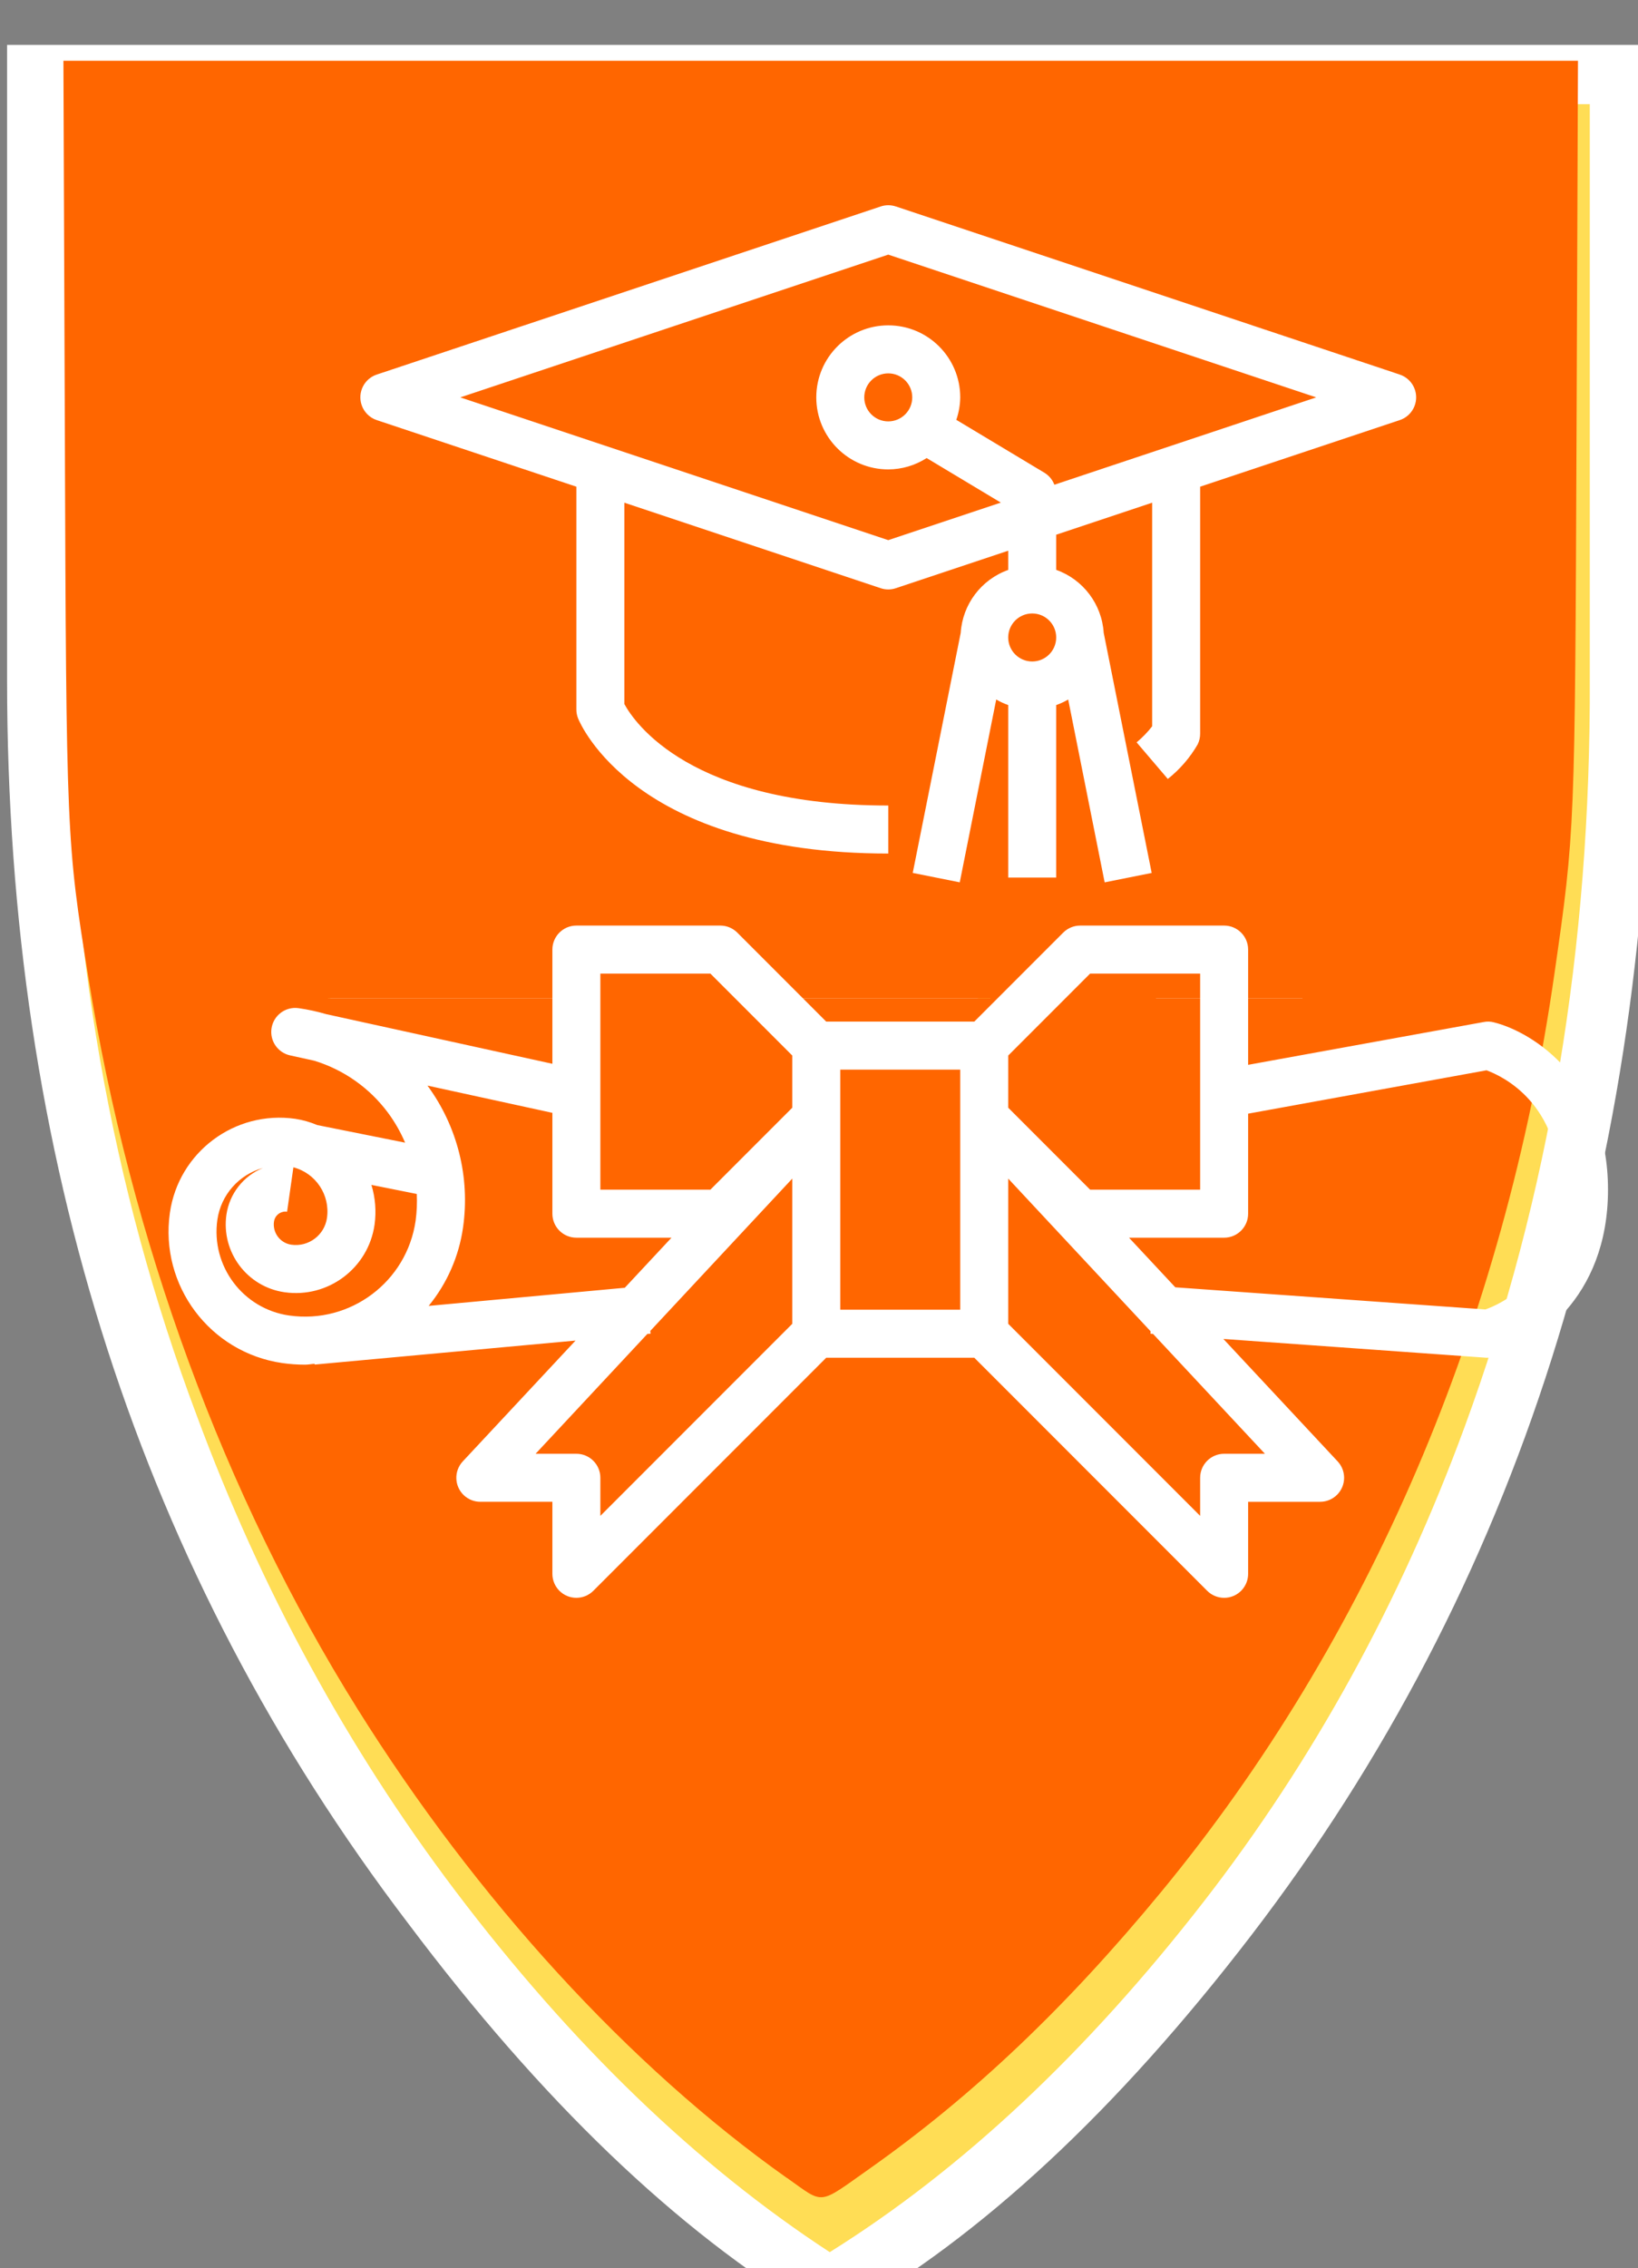 <?xml version="1.0" encoding="UTF-8" standalone="no"?>
<!-- Created with Inkscape (http://www.inkscape.org/) -->

<svg
   xmlns:dc="http://purl.org/dc/elements/1.1/"
   xmlns:cc="http://creativecommons.org/ns#"
   xmlns:rdf="http://www.w3.org/1999/02/22-rdf-syntax-ns#"
   xmlns:svg="http://www.w3.org/2000/svg"
   xmlns="http://www.w3.org/2000/svg"
   xmlns:sodipodi="http://sodipodi.sourceforge.net/DTD/sodipodi-0.dtd"
   xmlns:inkscape="http://www.inkscape.org/namespaces/inkscape"
   width="2.731mm"
   height="3.779mm"
   viewBox="0 0 2.731 3.779"
   version="1.1"
   id="svg116"
   sodipodi:docname="shield_orange.svg"
   inkscape:version="0.92.3 (2405546, 2018-03-11)">
  <rect x="0" y="0" width="2.731" height="3.779" fill="#808080" stroke="none"/>
  <defs
     id="defs110" />
  <sodipodi:namedview
     id="base"
     pagecolor="#ffffff"
     bordercolor="#666666"
     borderopacity="1.0"
     inkscape:pageopacity="0.0"
     inkscape:pageshadow="2"
     inkscape:zoom="64"
     inkscape:cx="-0.4975011"
     inkscape:cy="8.1475751"
     inkscape:document-units="mm"
     inkscape:current-layer="layer2"
     showgrid="false"
     inkscape:window-width="1920"
     inkscape:window-height="1017"
     inkscape:window-x="-8"
     inkscape:window-y="-8"
     inkscape:window-maximized="1" />
  <g
     inkscape:groupmode="layer"
     id="layer3"
     inkscape:label="Layer 2"
     style="display:none"
     sodipodi:insensitive="true">
    <path
       style="fill:#008000;fill-opacity:1;stroke-width:0.022"
       d="M 4.945,13.685 C 4.034,13.04 3.167,12.12 2.432,11.02 1.452,9.552 0.786,7.775 0.527,5.936 0.412,5.117 0.41,5.053 0.4,2.643 L 0.39,0.372 H 5.158 9.925 V 2.449 c 0,1.176 -0.01,2.243 -0.023,2.461 C 9.798,6.622 9.426,8.142 8.755,9.591 8.038,11.141 6.809,12.671 5.56,13.569 5.361,13.712 5.18,13.832 5.162,13.832 c -0.005,0 -0.102,-0.066 -0.217,-0.147 z M 4.081,10.523 C 4.103,10.506 4.301,9.879 4.579,8.955 4.833,8.108 5.048,7.407 5.056,7.398 c 0.009,-0.009 0.302,0.694 0.652,1.562 l 0.636,1.579 0.168,0.006 c 0.139,0.005 0.174,-5.05e-4 0.203,-0.033 C 6.742,10.481 7.678,7.832 8.129,6.511 8.27,6.095 8.305,5.904 8.304,5.551 8.302,4.964 8.187,4.712 7.521,3.827 7.018,3.159 6.841,2.82 6.809,2.458 6.8,2.367 6.786,2.292 6.777,2.292 c -0.026,0 -0.389,0.743 -0.489,1.002 C 6.169,3.602 6.143,3.743 6.159,4.006 6.187,4.467 6.289,4.693 6.809,5.437 7.026,5.749 7.22,6.035 7.24,6.073 7.33,6.247 7.253,6.654 7.055,7.051 6.96,7.241 6.795,7.515 6.776,7.515 6.754,7.515 5.111,3.665 5.024,3.408 4.908,3.072 4.837,2.74 4.822,2.471 4.81,2.264 4.815,2.209 4.866,2.009 4.898,1.884 4.925,1.774 4.925,1.765 4.925,1.732 4.763,1.902 4.584,2.125 3.903,2.966 3.704,3.672 3.918,4.479 3.943,4.572 4.109,5.008 4.288,5.449 4.466,5.89 4.612,6.264 4.612,6.281 c 0,0.039 -0.476,1.279 -0.491,1.278 C 4.107,7.558 3.148,5.28 3.07,5.06 2.983,4.817 2.953,4.59 2.966,4.297 2.977,4.079 2.989,4.014 3.058,3.827 3.102,3.707 3.13,3.609 3.119,3.609 c -0.046,0 -0.504,0.512 -0.637,0.711 C 2.043,4.979 1.92,5.626 2.088,6.395 2.185,6.84 2.227,6.952 3.03,8.885 3.397,9.767 3.697,10.503 3.697,10.52 c 0,0.041 0.332,0.044 0.384,0.003 z"
       id="path220"
       inkscape:connector-curvature="0"
       transform="scale(0.265)" />
    <path
       style="fill:#008000;fill-opacity:1;stroke-width:0.022"
       d="M 4.945,13.685 C 4.034,13.04 3.167,12.12 2.432,11.02 1.452,9.552 0.786,7.775 0.527,5.936 0.412,5.117 0.41,5.053 0.4,2.643 L 0.39,0.372 H 5.158 9.925 V 2.449 c 0,1.176 -0.01,2.243 -0.023,2.461 C 9.798,6.622 9.426,8.142 8.755,9.591 8.038,11.141 6.809,12.671 5.56,13.569 5.361,13.712 5.18,13.832 5.162,13.832 c -0.005,0 -0.102,-0.066 -0.217,-0.147 z M 4.081,10.523 C 4.103,10.506 4.301,9.879 4.579,8.955 4.833,8.108 5.048,7.407 5.056,7.398 c 0.009,-0.009 0.302,0.694 0.652,1.562 l 0.636,1.579 0.168,0.006 c 0.139,0.005 0.174,-5.05e-4 0.203,-0.033 C 6.742,10.481 7.678,7.832 8.129,6.511 8.27,6.095 8.305,5.904 8.304,5.551 8.302,4.964 8.187,4.712 7.521,3.827 7.018,3.159 6.841,2.82 6.809,2.458 6.8,2.367 6.786,2.292 6.777,2.292 c -0.026,0 -0.389,0.743 -0.489,1.002 C 6.169,3.602 6.143,3.743 6.159,4.006 6.187,4.467 6.289,4.693 6.809,5.437 7.026,5.749 7.22,6.035 7.24,6.073 7.33,6.247 7.253,6.654 7.055,7.051 6.96,7.241 6.795,7.515 6.776,7.515 6.754,7.515 5.111,3.665 5.024,3.408 4.908,3.072 4.837,2.74 4.822,2.471 4.81,2.264 4.815,2.209 4.866,2.009 4.898,1.884 4.925,1.774 4.925,1.765 4.925,1.732 4.763,1.902 4.584,2.125 3.903,2.966 3.704,3.672 3.918,4.479 3.943,4.572 4.109,5.008 4.288,5.449 4.466,5.89 4.612,6.264 4.612,6.281 c 0,0.039 -0.476,1.279 -0.491,1.278 C 4.107,7.558 3.148,5.28 3.07,5.06 2.983,4.817 2.953,4.59 2.966,4.297 2.977,4.079 2.989,4.014 3.058,3.827 3.102,3.707 3.13,3.609 3.119,3.609 c -0.046,0 -0.504,0.512 -0.637,0.711 C 2.043,4.979 1.92,5.626 2.088,6.395 2.185,6.84 2.227,6.952 3.03,8.885 3.397,9.767 3.697,10.503 3.697,10.52 c 0,0.041 0.332,0.044 0.384,0.003 z"
       id="path222"
       inkscape:connector-curvature="0"
       transform="scale(0.265)" />
    <rect
       style="fill:#000000;fill-opacity:1;stroke-width:0.265"
       id="rect30"
       width="3.724"
       height="4.332"
       x="-0.438"
       y="-0.243" />
  </g>
  <g
     inkscape:label="Layer 1"
     inkscape:groupmode="layer"
     id="layer1"
     transform="translate(-33.113,-226.689)"
     sodipodi:insensitive="true">
    <g
       id="g866">
      <g
         id="g3866"
         transform="matrix(0.803,0,0,0.803,-44.35,-275.85)">
        <g
           id="use3864"
           transform="scale(0.265)">
          <path
             d="m 58.9,364.9 v 17.9 q 0,21.05 11.7,36.35 5.85,7.65 11.7,11.1 5.85,-3.25 11.7,-10.8 11.7,-15.1 11.65,-36.7 V 364.9 Z"
             id="path154"
             inkscape:connector-curvature="0"
             style="fill:#4f3868" />
        </g>
      </g>
      <g
         id="g3870"
         transform="matrix(0.803,0,0,0.803,-44.35,-275.85)">
        <g
           id="use3868"
           transform="scale(0.265)">
          <path
             d="m 58,364.05 v 18.75 q 0,21.15 11.85,36.7 5.9,7.85 12,11.5 l 0.4,0.25 0.45,-0.2 q 6.1,-3.45 12.05,-11.2 11.85,-15.45 11.8,-37.2 v -18.6 H 58 m 1.8,18.75 v -17 h 44.95 v 16.95 q 0.05,11.9 -3.7,22.1 -2.85,7.75 -7.7,14 -5.2,6.7 -11.05,10.35 -5.9,-3.85 -11.05,-10.65 -4.8,-6.35 -7.65,-14.05 -3.8,-10.1 -3.8,-21.7 z"
             id="path158"
             inkscape:connector-curvature="0"
             style="fill:#ffffff" />
        </g>
      </g>
      <g
         id="g3874"
         transform="matrix(0.803,0,0,0.803,-44.35,-275.85)">
        <g
           id="use3872"
           transform="scale(0.265)">
          <path
             d="m 72.7,381.05 q -5.05,4.45 -5.2,9.95 -0.05,3 1.75,7.5 6,14.45 6.05,14.55 l 0.2,0.6 H 77 l 0.3,-0.2 4.5,-14.95 6.1,15.15 h 1.45 l 0.3,-0.2 6.4,-18.35 q 1.85,-4.8 0.35,-8.4 -0.5,-1.3 -3.75,-5.55 -2.05,-2.7 -2.6,-4.8 l -0.15,-1.55 -1,1.9 q -1.1,2.25 -1.65,3.85 -0.65,2 0.15,4.45 0.4,1.25 0.9,2.05 l 3.65,5.25 q 0.9,1.4 -0.5,4.5 -0.7,1.55 -1.6,2.8 l -7.5,-17.5 q -1.9,-4.45 -1.75,-7.55 l 0.55,-2.25 q -4.15,4.35 -4.9,8.15 -0.5,2.5 0.45,5.45 l 3.1,7.7 -2.4,6.25 -4.85,-11.5 q -1.05,-2.7 -0.55,-5.3 z"
             id="path162"
             inkscape:connector-curvature="0"
             style="fill:#ffffff" />
        </g>
      </g>
      <g
         style="fill:#ffdd55"
         id="g3866-9"
         transform="matrix(0.213,0,0,0.213,29.851,206.215)">
        <g
           style="fill:#ffdd55"
           id="use3864-4"
           transform="scale(0.265)">
          <path
             d="m 58.9,364.9 v 17.9 q 0,21.05 11.7,36.35 5.85,7.65 11.7,11.1 5.85,-3.25 11.7,-10.8 11.7,-15.1 11.65,-36.7 V 364.9 Z"
             id="path205"
             inkscape:connector-curvature="0"
             style="fill:#ffdd55" />
        </g>
      </g>
      <g
         id="g3870-5"
         transform="matrix(0.213,0,0,0.213,29.851,206.215)">
        <g
           id="use3868-5"
           transform="scale(0.265)">
          <path
             d="m 58,364.05 v 18.75 q 0,21.15 11.85,36.7 5.9,7.85 12,11.5 l 0.4,0.25 0.45,-0.2 q 6.1,-3.45 12.05,-11.2 11.85,-15.45 11.8,-37.2 v -18.6 H 58 m 1.8,18.75 v -17 h 44.95 v 16.95 q 0.05,11.9 -3.7,22.1 -2.85,7.75 -7.7,14 -5.2,6.7 -11.05,10.35 -5.9,-3.85 -11.05,-10.65 -4.8,-6.35 -7.65,-14.05 -3.8,-10.1 -3.8,-21.7 z"
             id="path209"
             inkscape:connector-curvature="0"
             style="fill:#ffffff" />
        </g>
      </g>
      <g
         id="g3874-5"
         transform="matrix(0.213,0,0,0.213,29.851,206.215)">
        <g
           id="use3872-2"
           transform="scale(0.265)">
          <path
             d="m 72.7,381.05 q -5.05,4.45 -5.2,9.95 -0.05,3 1.75,7.5 6,14.45 6.05,14.55 l 0.2,0.6 H 77 l 0.3,-0.2 4.5,-14.95 6.1,15.15 h 1.45 l 0.3,-0.2 6.4,-18.35 q 1.85,-4.8 0.35,-8.4 -0.5,-1.3 -3.75,-5.55 -2.05,-2.7 -2.6,-4.8 l -0.15,-1.55 -1,1.9 q -1.1,2.25 -1.65,3.85 -0.65,2 0.15,4.45 0.4,1.25 0.9,2.05 l 3.65,5.25 q 0.9,1.4 -0.5,4.5 -0.7,1.55 -1.6,2.8 l -7.5,-17.5 q -1.9,-4.45 -1.75,-7.55 l 0.55,-2.25 q -4.15,4.35 -4.9,8.15 -0.5,2.5 0.45,5.45 l 3.1,7.7 -2.4,6.25 -4.85,-11.5 q -1.05,-2.7 -0.55,-5.3 z"
             id="path213"
             inkscape:connector-curvature="0"
             style="fill:#ffffff" />
        </g>
      </g>
      <path
         transform="matrix(0.265,0,0,0.265,33.113,226.689)"
         inkscape:connector-curvature="0"
         id="path28"
         d="M 4.951,13.693 C 3.959,12.991 3,11.944 2.248,10.742 1.41,9.402 0.822,7.803 0.555,6.139 0.419,5.298 0.417,5.252 0.408,2.719 L 0.399,0.382 H 5.163 9.928 L 9.919,2.708 C 9.909,5.216 9.909,5.225 9.78,6.121 9.465,8.32 8.612,10.31 7.306,11.894 c -0.598,0.725 -1.183,1.28 -1.833,1.739 -0.331,0.233 -0.283,0.228 -0.521,0.06 z m -0.852,-3.196 c 0.017,-0.027 0.238,-0.743 0.492,-1.59 0.254,-0.847 0.468,-1.533 0.476,-1.525 0.01,0.011 1.013,2.484 1.272,3.137 0.007,0.019 0.063,0.028 0.17,0.028 0.093,0 0.174,-0.011 0.195,-0.028 0.043,-0.033 1.468,-4.11 1.543,-4.414 0.043,-0.175 0.052,-0.267 0.051,-0.552 C 8.298,5.245 8.292,5.191 8.238,5.016 8.205,4.908 8.158,4.779 8.132,4.728 8.057,4.581 7.822,4.236 7.493,3.791 7.005,3.132 6.846,2.827 6.806,2.472 6.795,2.375 6.782,2.292 6.777,2.287 6.761,2.271 6.35,3.131 6.269,3.351 c -0.044,0.12 -0.091,0.274 -0.104,0.343 -0.051,0.269 0.032,0.722 0.189,1.042 0.039,0.079 0.251,0.403 0.472,0.72 0.221,0.317 0.412,0.604 0.425,0.637 0.037,0.097 0.026,0.344 -0.022,0.522 C 7.18,6.792 6.972,7.236 6.849,7.427 L 6.774,7.544 5.92,5.549 C 5.084,3.592 4.995,3.371 4.909,3.035 4.784,2.542 4.787,2.264 4.924,1.786 4.943,1.718 4.828,1.832 4.611,2.095 4.03,2.799 3.783,3.433 3.848,4.055 3.884,4.406 3.926,4.539 4.283,5.425 L 4.626,6.281 4.376,6.933 C 4.238,7.291 4.119,7.572 4.111,7.558 4.103,7.543 3.862,6.973 3.576,6.292 2.987,4.893 2.957,4.803 2.958,4.393 2.959,4.149 2.965,4.109 3.039,3.883 3.083,3.748 3.119,3.629 3.119,3.618 c 0,-0.011 -0.065,0.045 -0.145,0.124 -0.673,0.661 -0.992,1.379 -0.952,2.141 0.03,0.584 0.13,0.881 0.993,2.963 0.371,0.893 0.68,1.642 0.687,1.663 0.011,0.033 0.041,0.039 0.19,0.039 0.16,0 0.18,-0.005 0.208,-0.05 z"
         style="fill:#ff6600;fill-opacity:1;stroke-width:0.022" />
      <rect
         y="227.066"
         x="33.487"
         height="1.286"
         width="1.97"
         id="rect838"
         style="fill:#ff6600;fill-opacity:1;stroke-width:0.342" />
      <rect
         y="228.352"
         x="33.487"
         height="0.438"
         width="1.906"
         id="rect840"
         style="fill:#ff6600;fill-opacity:1;stroke-width:0.265" />
      <rect
         y="228.75"
         x="33.785"
         height="0.778"
         width="1.386"
         id="rect842"
         style="fill:#ff6600;fill-opacity:1;stroke-width:0.276" />
    </g>
  </g>
  <g
     inkscape:groupmode="layer"
     id="layer2"
     inkscape:label="Layer 3">
    <g
       transform="matrix(0.005,0,0,0.005,0.281,0.302)"
       id="g274"
       style="fill:#ffffff">
      <g
         id="g272"
         style="fill:#ffffff">
        <g
           id="g270"
           style="fill:#ffffff">
          <path
             inkscape:connector-curvature="0"
             d="m 441.931,280.252 c -1.1,-0.29 -2.252,-0.326 -3.368,-0.104 l -78.568,14.264 v -38.4 c 0,-4.418 -3.582,-8 -8,-8 h -48 c -2.122,0 -4.156,0.844 -5.656,2.344 l -29.656,29.656 h -49.376 l -29.656,-29.656 c -1.5,-1.5 -3.534,-2.344 -5.656,-2.344 h -48 c -4.418,0 -8,3.582 -8,8 v 38.056 L 52.523,277.516 c -2.984,-0.875 -6.026,-1.535 -9.104,-1.976 -4.371,-0.646 -8.438,2.374 -9.084,6.745 -0.617,4.172 2.112,8.107 6.236,8.992 l 8,1.76 c 9.822,2.998 18.429,9.055 24.568,17.288 2.302,3.104 4.23,6.468 5.744,10.024 l -29.288,-5.864 c -2.343,-0.99 -4.799,-1.689 -7.312,-2.08 -20.195,-2.907 -38.924,11.108 -41.831,31.303 -0.003,0.021 -0.006,0.043 -0.009,0.065 -3.421,24.159 13.354,46.531 37.504,50.016 2.507,0.356 5.036,0.535 7.568,0.536 1.088,0 2.12,-0.224 3.2,-0.288 v 0.256 l 87,-8 -37.6,40.264 c -3.013,3.231 -2.836,8.294 0.395,11.307 1.488,1.388 3.45,2.157 5.485,2.149 h 24 v 24 c 10e-4,4.418 3.583,7.999 8.002,7.998 2.121,0 4.154,-0.843 5.654,-2.342 l 77.656,-77.656 h 49.376 l 77.656,77.656 c 1.5,1.5 3.534,2.344 5.656,2.344 1.052,0.003 2.093,-0.203 3.064,-0.608 2.989,-1.239 4.937,-4.157 4.936,-7.392 v -24 h 24 c 4.418,0.003 8.002,-3.577 8.005,-7.995 10e-4,-2.031 -0.77,-3.986 -2.157,-5.469 l -38.104,-40.8 87.688,6.264 c 0.184,0 0.384,0 0.568,0 0.653,0.001 1.303,-0.08 1.936,-0.24 13.168,-3.288 38.064,-19.184 38.064,-55.76 0,-36.576 -24.896,-52.473 -38.064,-55.761 z M 35.163,346.629 c 0,0 0,0 0,0 0.274,-1.903 1.902,-3.317 3.824,-3.321 0.182,-0.002 0.364,0.011 0.544,0.04 l 2.104,-14.784 c 7.471,1.955 12.289,9.202 11.2,16.848 -0.813,5.748 -6.132,9.749 -11.88,8.936 -3.731,-0.532 -6.325,-3.988 -5.792,-7.719 z m 47.232,-0.297 C 79.479,366.697 60.61,380.846 40.243,377.94 h -0.032 c -15.41,-2.215 -26.116,-16.49 -23.928,-31.904 1.185,-8.262 7.153,-15.038 15.2,-17.256 -6.539,2.665 -11.176,8.595 -12.184,15.584 -1.769,12.479 6.9,24.034 19.376,25.824 14.503,2.078 27.944,-7.995 30.022,-22.498 10e-4,-0.005 10e-4,-0.009 0.002,-0.014 0.616,-4.442 0.258,-8.966 -1.048,-13.256 l 15.128,3.024 c 0.138,2.968 0.01,5.943 -0.384,8.888 z m 4.344,28.408 c 6.138,-7.497 10.103,-16.534 11.464,-26.128 2.397,-16.706 -1.864,-33.685 -11.864,-47.28 l 41.656,9.08 v 33.6 c 0,4.418 3.582,8 8,8 h 31.72 L 152.139,368.7 Z m 121.256,5.96 -64,64 v -12.688 c 0,-4.418 -3.582,-8 -8,-8 h -13.6 l 37.272,-39.936 1.064,-0.064 -0.088,-0.936 47.352,-50.76 z m 0,-72 -27.312,27.312 h -36.688 v -72 h 36.688 l 27.312,27.312 z m 56,3.312 v 64 h -40 v -80 h 40 z m 16,-20.688 27.312,-27.312 h 36.688 v 72 H 307.307 L 279.995,308.7 Z m 85.6,132.688 h -13.6 c -4.418,0 -8,3.582 -8,8 V 444.7 l -64,-64 v -48.384 l 47.488,50.896 -0.056,0.8 0.864,0.064 z m 73.497,-48.088 -103.377,-7.376 -15.44,-16.536 h 31.72 c 4.418,0 8,-3.582 8,-8 v -33.328 l 79.488,-14.448 c 5.424,1.984 24.512,10.976 24.512,39.776 0,29.518 -19.997,38.231 -24.903,39.912 z"
             id="path266"
             style="fill:#ffffff" />
          <path
             inkscape:connector-curvature="0"
             d="m 69.467,79.596 v 0 l 66.528,22.176 v 74.24 c -0.001,1.016 0.192,2.024 0.568,2.968 0.736,1.832 18.984,45.032 103.432,45.032 v -16 c -66,0 -84.672,-27.688 -88,-33.824 v -67.08 l 85.472,28.488 c 1.64,0.555 3.416,0.555 5.056,0 l 37.472,-12.488 v 6.4 c -8.99,3.199 -15.217,11.438 -15.84,20.96 l -16,80 15.68,3.136 12.16,-60.92 c 1.273,0.742 2.612,1.363 4,1.856 v 57.472 h 16 V 174.54 c 1.388,-0.493 2.727,-1.114 4,-1.856 l 12.16,60.928 15.68,-3.136 -16,-80 c -0.611,-9.534 -6.84,-17.789 -15.84,-20.992 v -11.712 l 32,-10.664 v 74.504 c -1.527,1.968 -3.266,3.763 -5.184,5.352 l 10.4,12.192 c 4.029,-3.188 7.417,-7.11 9.984,-11.56 0.538,-1.117 0.812,-2.344 0.8,-3.584 v -82.24 l 66.528,-22.176 c 4.197,-1.38 6.482,-5.901 5.102,-10.098 -0.794,-2.415 -2.687,-4.308 -5.102,-5.102 l -168,-56 c -1.64,-0.552 -3.416,-0.552 -5.056,0 l -168,56 c -4.197,1.38 -6.482,5.901 -5.102,10.098 0.793,2.415 2.687,4.309 5.102,5.102 z m 218.528,80.416 c -4.418,0 -8,-3.582 -8,-8 0,-4.418 3.582,-8 8,-8 4.418,0 8,3.582 8,8 0,4.418 -3.582,8 -8,8 z m -48,-135.568 142.704,47.568 -87.312,29.104 c -0.626,-1.644 -1.776,-3.036 -3.272,-3.96 L 262.683,79.492 c 0.837,-2.406 1.28,-4.932 1.312,-7.48 0,-13.255 -10.745,-24 -24,-24 -13.255,0 -24,10.745 -24,24 0,13.255 10.745,24 24,24 4.54,-0.013 8.982,-1.326 12.8,-3.784 l 24.728,14.84 L 239.995,119.58 97.291,72.012 Z m 8,47.568 c 0,4.418 -3.582,8 -8,8 -4.418,0 -8,-3.582 -8,-8 0,-4.418 3.582,-8 8,-8 4.418,0 8,3.582 8,8 z"
             id="path268"
             style="fill:#ffffff" />
        </g>
      </g>
    </g>
    <g
       transform="matrix(0.004,0,0,0.004,0.421,0.304)"
       id="g276"
       style="fill:#000000" />
    <g
       transform="matrix(0.004,0,0,0.004,0.421,0.304)"
       id="g278"
       style="fill:#000000" />
    <g
       transform="matrix(0.004,0,0,0.004,0.421,0.304)"
       id="g280"
       style="fill:#000000" />
    <g
       transform="matrix(0.004,0,0,0.004,0.421,0.304)"
       id="g282"
       style="fill:#000000" />
    <g
       transform="matrix(0.004,0,0,0.004,0.421,0.304)"
       id="g284"
       style="fill:#000000" />
    <g
       transform="matrix(0.004,0,0,0.004,0.421,0.304)"
       id="g286"
       style="fill:#000000" />
    <g
       transform="matrix(0.004,0,0,0.004,0.421,0.304)"
       id="g288"
       style="fill:#000000" />
    <g
       transform="matrix(0.004,0,0,0.004,0.421,0.304)"
       id="g290"
       style="fill:#000000" />
    <g
       transform="matrix(0.004,0,0,0.004,0.421,0.304)"
       id="g292"
       style="fill:#000000" />
    <g
       transform="matrix(0.004,0,0,0.004,0.421,0.304)"
       id="g294"
       style="fill:#000000" />
    <g
       transform="matrix(0.004,0,0,0.004,0.421,0.304)"
       id="g296"
       style="fill:#000000" />
    <g
       transform="matrix(0.004,0,0,0.004,0.421,0.304)"
       id="g298"
       style="fill:#000000" />
    <g
       transform="matrix(0.004,0,0,0.004,0.421,0.304)"
       id="g300"
       style="fill:#000000" />
    <g
       transform="matrix(0.004,0,0,0.004,0.421,0.304)"
       id="g302"
       style="fill:#000000" />
    <g
       transform="matrix(0.004,0,0,0.004,0.421,0.304)"
       id="g304"
       style="fill:#000000" />
  </g>
</svg>

